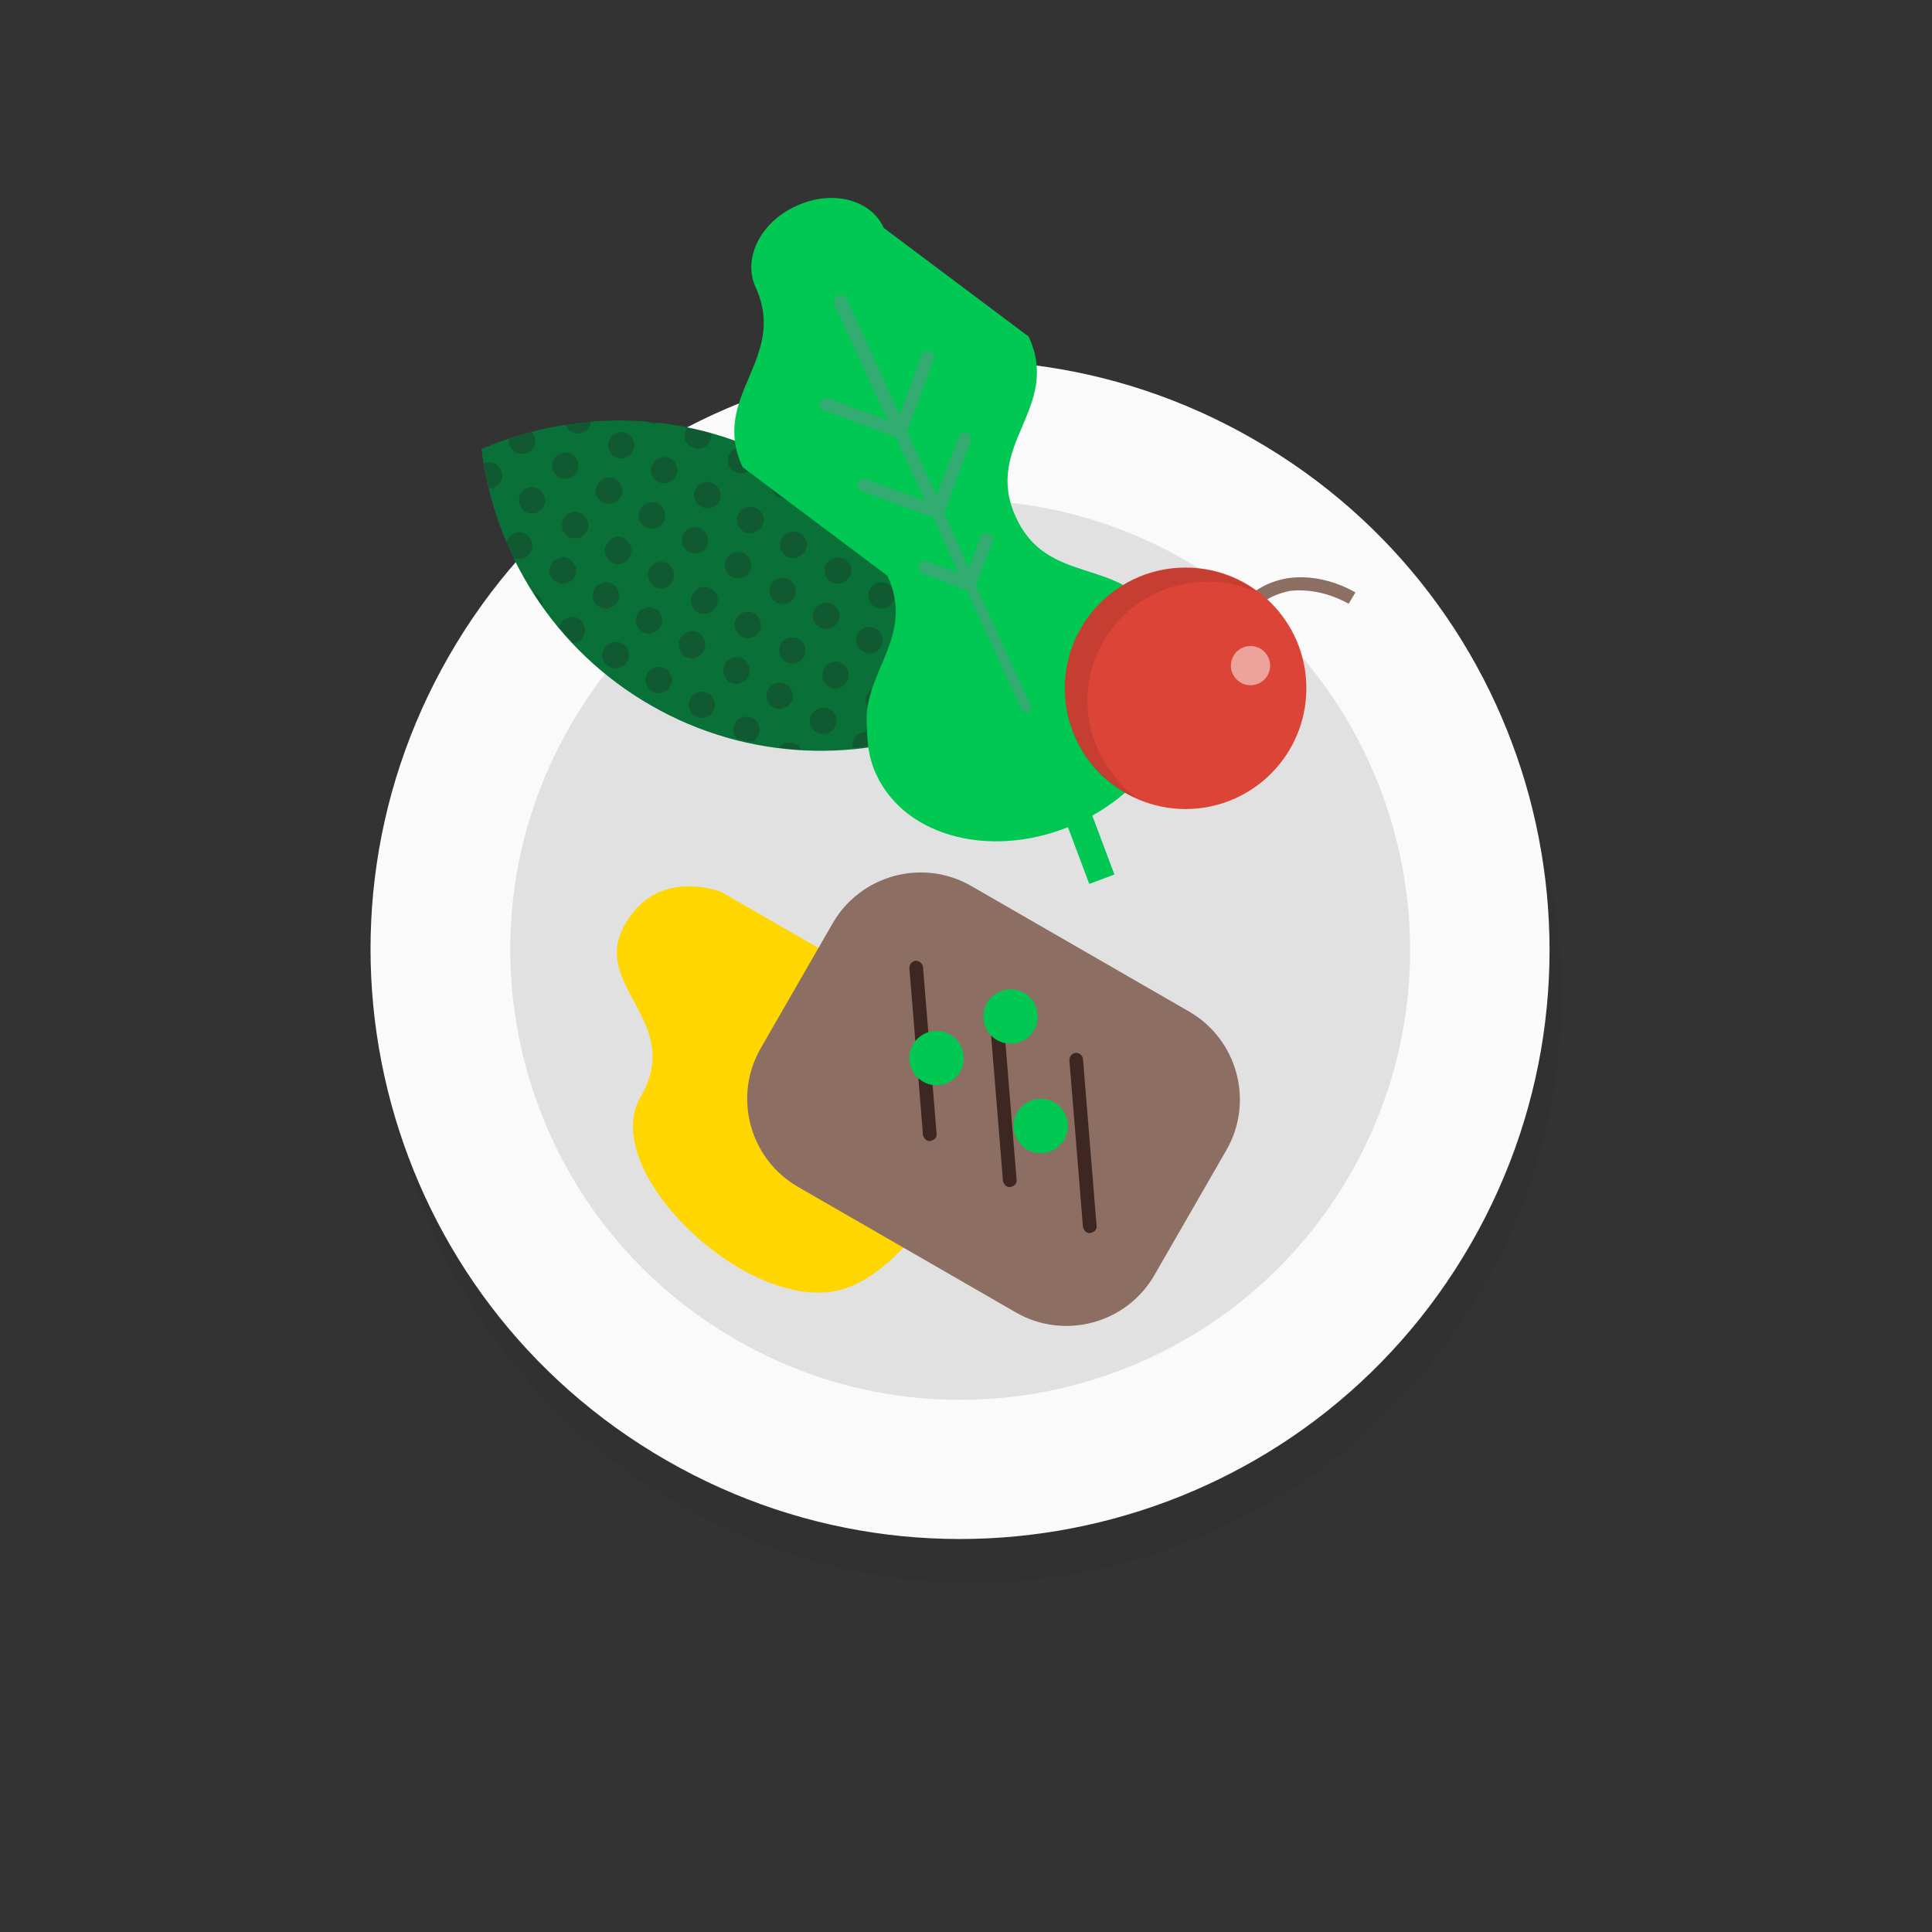 <?xml version="1.0" encoding="utf-8"?>
<!-- Generator: Adobe Illustrator 17.1.0, SVG Export Plug-In . SVG Version: 6.00 Build 0)  -->
<!DOCTYPE svg PUBLIC "-//W3C//DTD SVG 1.1//EN" "http://www.w3.org/Graphics/SVG/1.1/DTD/svg11.dtd">
<svg version="1.1" id="Layer_1" xmlns="http://www.w3.org/2000/svg" xmlns:xlink="http://www.w3.org/1999/xlink" x="0px" y="0px"
	 viewBox="0 0 256 256 " enable-background="new 315 0 512 512" xml:space="preserve">
<rect x="0" y="0" width="256" height="256" fill="#333333" stroke="none"/>
<g id="food"><path opacity=".1" fill="#212121" enable-background="new" d="M196.5 170.6c-21.5 37.4-69.3 50.2-106.6 28.7-37.5-21.5-50.3-69.3-28.8-106.7s69.3-50.2 106.6-28.7c37.4 21.5 50.3 69.3 28.8 106.7z"/><path fill="#FAFAFA" d="M194.9 164.8c-21.5 37.4-69.3 50.2-106.6 28.7-37.4-21.5-50.3-69.2-28.8-106.6s69.3-50.2 106.6-28.7c37.5 21.5 50.3 69.2 28.8 106.6z"/><path fill="#E1E1E1" d="M178.9 155.6c-16.4 28.5-52.9 38.4-81.4 21.9-28.5-16.4-38.4-52.9-21.9-81.4 16.4-28.5 52.8-38.3 81.4-21.9 28.5 16.4 38.3 52.9 21.9 81.4z"/><path fill="#097138" d="M104.5 61.7c-12.9-7.4-28-7.7-40.7-2.2 1.7 13.8 9.6 26.6 22.5 34s28 7.7 40.7 2.2c-1.7-13.8-9.6-26.6-22.5-34z"/><g opacity=".3" fill="#212121"><path d="M106 70.7c-.8-.5-1.9-.2-2.4.6s-.2 1.9.6 2.4 1.9.2 2.4-.6c.6-.9.3-1.9-.6-2.4zM100.3 67.4c-.8-.5-1.9-.2-2.4.6s-.2 1.9.6 2.4 1.9.2 2.4-.6c.6-.9.3-1.9-.6-2.4zM94.6 64.1c-.8-.5-1.9-.2-2.4.6s-.2 1.9.7 2.4c.8.5 1.9.2 2.4-.6.4-.9.1-1.9-.7-2.4zM88.9 60.8c-.8-.5-1.9-.2-2.4.6s-.2 1.9.6 2.4 1.9.2 2.4-.6c.5-.9.2-1.9-.6-2.4zM83.2 57.5c-.8-.5-1.9-.2-2.4.6s-.2 1.9.6 2.4 1.9.2 2.4-.6c.5-.9.2-1.9-.6-2.4zM75.7 57.2c.8.5 1.9.2 2.4-.6.1-.2.2-.5.2-.8-1.1.1-2.3.2-3.4.4.1.4.4.8.8 1zM103 65.8c.8.5 1.9.2 2.4-.7.5-.8.2-1.9-.6-2.4s-1.9-.2-2.4.6c-.5 1-.2 2 .6 2.5zM97.3 62.5c.8.5 1.9.2 2.4-.6s.2-1.9-.6-2.4-1.9-.2-2.4.6c-.5.9-.2 1.9.6 2.4zM91.6 59.2c.8.5 1.9.2 2.4-.6.2-.4.3-.8.2-1.2-1-.3-2-.5-3.1-.7l-.2.2c-.4.8-.2 1.8.7 2.3zM87.4 56l-1.7-.2.1.1c.6.3 1.1.3 1.6.1zM121 81.3c-.5.8-.2 1.9.7 2.4.7.4 1.5.3 2.1-.3-.4-1-.9-2-1.4-3-.6.1-1.1.4-1.4.9zM117.7 77.4c-.8-.5-1.9-.2-2.4.6s-.2 1.9.6 2.4 1.9.2 2.4-.6c.5-.9.2-1.9-.6-2.4zM111.9 74.1c-.8-.5-1.9-.2-2.4.6s-.2 1.9.6 2.4 1.9.2 2.4-.6c.6-.9.3-1.9-.6-2.4zM114 70.1c-.5.8-.2 1.9.6 2.4.8.4 1.7.2 2.2-.4-.7-.9-1.5-1.7-2.3-2.6-.2.2-.4.4-.5.6zM108.9 69.2c.8.5 1.9.2 2.4-.7.5-.8.2-1.9-.6-2.4s-1.9-.2-2.4.6c-.5 1-.2 2 .6 2.5zM100.6 83.7c.5-.8.2-1.9-.6-2.4s-1.9-.2-2.4.6-.2 1.9.6 2.4 1.9.2 2.4-.6zM94.2 78c-.8-.5-1.9-.2-2.4.7-.5.8-.2 1.9.6 2.4s1.9.2 2.4-.6c.6-1 .3-2-.6-2.5zM88.5 74.7c-.8-.5-1.9-.2-2.4.6s-.2 1.9.6 2.4 1.9.2 2.4-.6c.5-.9.2-1.9-.6-2.4zM82.8 71.4c-.8-.5-1.9-.2-2.4.7-.5.8-.2 1.9.6 2.4s1.9.2 2.4-.6c.5-1 .2-2-.6-2.5zM77.7 70.5c.5-.8.2-1.9-.6-2.4s-1.9-.2-2.4.6-.2 1.9.6 2.4c.9.5 1.9.2 2.4-.6zM69 65.4c-.5.8-.2 1.9.6 2.4s1.9.2 2.4-.6.2-1.9-.6-2.4c-.9-.5-2-.2-2.4.6zM66.3 63.9c.5-.8.2-1.9-.6-2.4-.5-.3-1.1-.3-1.6-.1.2 1.1.4 2.2.7 3.3.6.1 1.1-.3 1.5-.8zM96.9 76.4c.8.5 1.9.2 2.4-.6s.2-1.9-.6-2.4-1.9-.2-2.4.6-.2 1.9.6 2.4zM91.2 73.1c.8.5 1.9.2 2.4-.6s.2-1.9-.6-2.4-1.9-.2-2.4.6c-.5.9-.2 1.9.6 2.4zM85.5 69.8c.8.5 1.9.2 2.4-.6s.2-1.9-.6-2.4-1.9-.2-2.4.6c-.5.9-.3 1.9.6 2.4zM79.8 66.5c.8.5 1.9.2 2.4-.6s.2-1.9-.6-2.4-1.9-.2-2.4.7c-.6.8-.3 1.8.6 2.3zM74 63.2c.8.5 1.9.2 2.4-.6s.2-1.9-.6-2.4-1.9-.2-2.4.6c-.5.9-.2 1.9.6 2.4zM68.3 59.9c.8.5 1.9.2 2.4-.6.4-.7.3-1.6-.3-2.1-1 .3-2 .6-2.9.9-.2.7.1 1.4.8 1.8zM123 94.5c-.8-.5-1.9-.2-2.4.7-.5.8-.2 1.9.6 2.4h.1c.8-.2 1.6-.5 2.3-.7.5-.9.2-1.9-.6-2.4zM115.6 94.3c.8.5 1.9.2 2.4-.6s.2-1.9-.6-2.4-1.9-.2-2.4.6c-.6.8-.3 1.9.6 2.4zM112.2 90.3c.5-.8.2-1.9-.6-2.4s-1.9-.2-2.4.7c-.5.8-.2 1.9.6 2.4.9.5 1.9.2 2.4-.7zM106.5 87.1c.5-.8.2-1.9-.6-2.4s-1.9-.2-2.4.6-.2 1.9.6 2.4 1.9.2 2.4-.6zM125.1 90.6c-.5.8-.2 1.9.6 2.4.3.2.6.2.9.2-.2-1.1-.4-2.2-.7-3.3-.3.1-.6.4-.8.7zM119.4 87.3c-.5.8-.2 1.9.6 2.4s1.9.2 2.4-.6.2-1.9-.6-2.4c-.9-.5-2-.2-2.4.6zM116.7 85.7c.5-.8.2-1.9-.6-2.4s-1.9-.2-2.4.6-.2 1.9.6 2.4c.8.6 1.9.3 2.4-.6zM108.6 83.1c.8.5 1.9.2 2.4-.6s.2-1.9-.6-2.4-1.9-.2-2.4.6c-.6.8-.3 1.9.6 2.4zM102.8 79.8c.8.5 1.9.2 2.4-.6s.2-1.9-.6-2.4-1.9-.2-2.4.6-.2 1.9.6 2.4zM92.1 94.9c.8.5 1.9.2 2.4-.6s.2-1.9-.6-2.4-1.9-.2-2.4.6-.2 1.9.6 2.4zM86.4 91.6c.8.5 1.9.2 2.4-.6s.2-1.9-.6-2.4-1.9-.2-2.4.6c-.5.9-.2 1.9.6 2.4zM80.7 88.3c.8.5 1.9.2 2.4-.6s.2-1.9-.6-2.4-1.9-.2-2.4.6c-.6.9-.3 1.9.6 2.4zM76.7 82c-.8-.5-1.9-.2-2.4.6-.1.2-.2.4-.2.6.6.7 1.2 1.4 1.8 2 .6 0 1.1-.3 1.4-.9.5-.8.2-1.8-.6-2.3zM71 78.7c-.1-.1-.2-.1-.3-.1.4.6.8 1.2 1.2 1.7 0-.7-.3-1.3-.9-1.6zM90.8 87c.8.5 1.9.2 2.4-.7.5-.8.2-1.9-.6-2.4s-1.9-.2-2.4.6c-.5.9-.2 2 .6 2.5zM85.1 83.7c.8.5 1.9.2 2.4-.6s.2-1.9-.6-2.4-1.9-.2-2.4.6-.2 1.9.6 2.4zM79.4 80.4c.8.5 1.9.2 2.4-.6s.2-1.9-.6-2.4-1.9-.2-2.4.6c-.5.9-.3 1.9.6 2.4zM73.7 77.1c.8.5 1.9.2 2.4-.6s.2-1.9-.6-2.4-1.9-.2-2.4.6c-.6.9-.3 1.9.6 2.4zM70.3 73.2c.5-.8.2-1.9-.6-2.4s-1.9-.2-2.4.6c-.1.1-.1.3-.2.5l.9 2c.9.4 1.9.1 2.3-.7zM105.5 98.6c-.8-.4-1.8-.2-2.3.5l3 .3c-.2-.4-.4-.7-.7-.8zM100.4 97.6c.5-.8.2-1.9-.6-2.4s-1.9-.2-2.4.6c-.4.7-.3 1.6.3 2.1.6.2 1.2.3 1.8.4.3 0 .7-.3.9-.7zM115.6 97.2c-.8-.5-1.9-.2-2.4.6-.2.4-.3.9-.2 1.3 1.1-.1 2.3-.3 3.4-.5.1-.5-.2-1-.8-1.4zM108.2 97c.8.5 1.9.2 2.4-.6s.2-1.9-.6-2.4-1.9-.2-2.4.6c-.6.8-.3 1.9.6 2.4zM102.4 93.7c.8.5 1.9.2 2.4-.6s.2-1.9-.6-2.4-1.9-.2-2.4.6-.2 1.9.6 2.4zM96.7 90.4c.8.5 1.9.2 2.4-.7.5-.8.2-1.9-.6-2.4s-1.9-.2-2.4.6c-.5.9-.2 2 .6 2.5z"/></g><path fill="#00C853" d="M153 81.4c-4.7-7.6-14.3-3.8-18.4-12.9-4.4-9.6 6.1-14.4 1.7-23.9l-19.2-14.4c-1.7-3.8-6.9-5.1-11.6-2.9-4.7 2.1-7.1 6.9-5.4 10.7 4.4 9.6-6.1 14.4-1.7 23.9l19.2 14.4c3.8 8.3-3.6 13-2.7 20.3 0 2.1.3 4.1 1.2 6 3.9 8.5 15.8 11.4 26.6 6.5s16.4-15.8 12.5-24.4c-.5-1.2-1.3-2.3-2.2-3.3z"/><path fill="#33AC71" d="M136.5 93.3l-7.2-15.7 2.2-5.8c.2-.5-.1-1-.5-1.1-.5-.2-1 .1-1.1.5l-1.5 4.1-3.3-7.3 3.5-9.5c.2-.5-.1-1-.5-1.1-.5-.2-1 .1-1.1.5l-2.9 7.8-3.9-8.5 3.5-9.5c.2-.5-.1-1-.5-1.1-.5-.2-1 .1-1.1.5l-2.9 7.8-7-15.3c-.2-.4-.7-.6-1.2-.4-.4.2-.6.7-.4 1.2l7 15.3-7.8-2.9c-.5-.2-1 .1-1.1.5-.2.5.1 1 .5 1.1l9.5 3.5 3.9 8.5-7.8-2.9c-.5-.2-1 .1-1.1.5-.2.5.1 1 .5 1.1l9.5 3.5 3.3 7.3-4.1-1.5c-.5-.2-1 .1-1.1.5-.2.5.1 1 .5 1.1l5.8 2.2 7.2 15.7c.1.3.5.5.8.5.1 0 .2 0 .4-.1 0 0 .2-.6 0-1z"/><path stroke="#00C853" stroke-width="3.56" stroke-miterlimit="10" fill="none" d="M141.3 104l4.7 12.5"/><path fill="#8D6E63" d="M165.5 81.8l-1.5-.9c1.3-2.3 3.7-3.8 6.7-4.3 2.9-.4 6.1.3 8.9 1.9l-.9 1.5c-2.5-1.4-5.3-2-7.8-1.7-2.4.5-4.4 1.7-5.4 3.5z"/><circle fill="#DB4437" cx="157.1" cy="91.2" r="16"/><path d="M146.2 85c4.1-7.1 12.9-9.8 20.2-6.6l-1.4-1c-7.6-4.4-17.4-1.8-21.8 5.9-4.4 7.6-1.8 17.4 5.9 21.8.5.3 1.1.5 1.6.7-6.5-4.8-8.6-13.7-4.5-20.8z" opacity=".1"/><path fill="#FFD600" d="M134.6 140.7l-39-22.5s-8.6-3.5-12.9 4.5c-4.4 8 8 12.7 2.2 22.6-5.8 9.8 14.2 28.9 26.5 25.6 12.3-3.3 23.2-30.2 23.2-30.2z"/><path fill="#8D6E63" d="M153 168.9c-3.7 6.5-12 8.7-18.4 5l-28.8-16.6c-6.5-3.7-8.7-12-5-18.4l9.5-16.5c3.7-6.5 12-8.7 18.4-5l28.8 16.6c6.5 3.7 8.7 12 5 18.4l-9.5 16.5z"/><path fill="#3E2723" d="M123.2 151.2c-.5 0-.8-.4-.9-.8l-1.8-22.1c0-.5.3-.9.8-1 .5 0 .9.3 1 .8l1.8 22.1c.1.5-.3.9-.9 1zM133.8 157.3c-.5 0-.8-.4-.9-.8l-1.8-22.1c0-.5.3-.9.8-1 .5 0 .9.3 1 .8l1.8 22.1c.1.5-.3.9-.9 1zM144.4 163.4c-.5 0-.8-.4-.9-.8l-1.8-22.1c0-.5.3-.9.8-1 .5 0 .9.3 1 .8l1.8 22.1c.1.5-.3.9-.9 1z"/><circle fill="#00C853" cx="133.9" cy="134.7" r="3.6"/><circle fill="#00C853" cx="124.1" cy="140.2" r="3.6"/><circle fill="#00C853" cx="137.9" cy="149.2" r="3.6"/><circle fill="#EDA29B" cx="165.7" cy="88.2" r="2.6"/><path fill="none" d="M0 0h256v256h-256z"/></g>
</svg>
